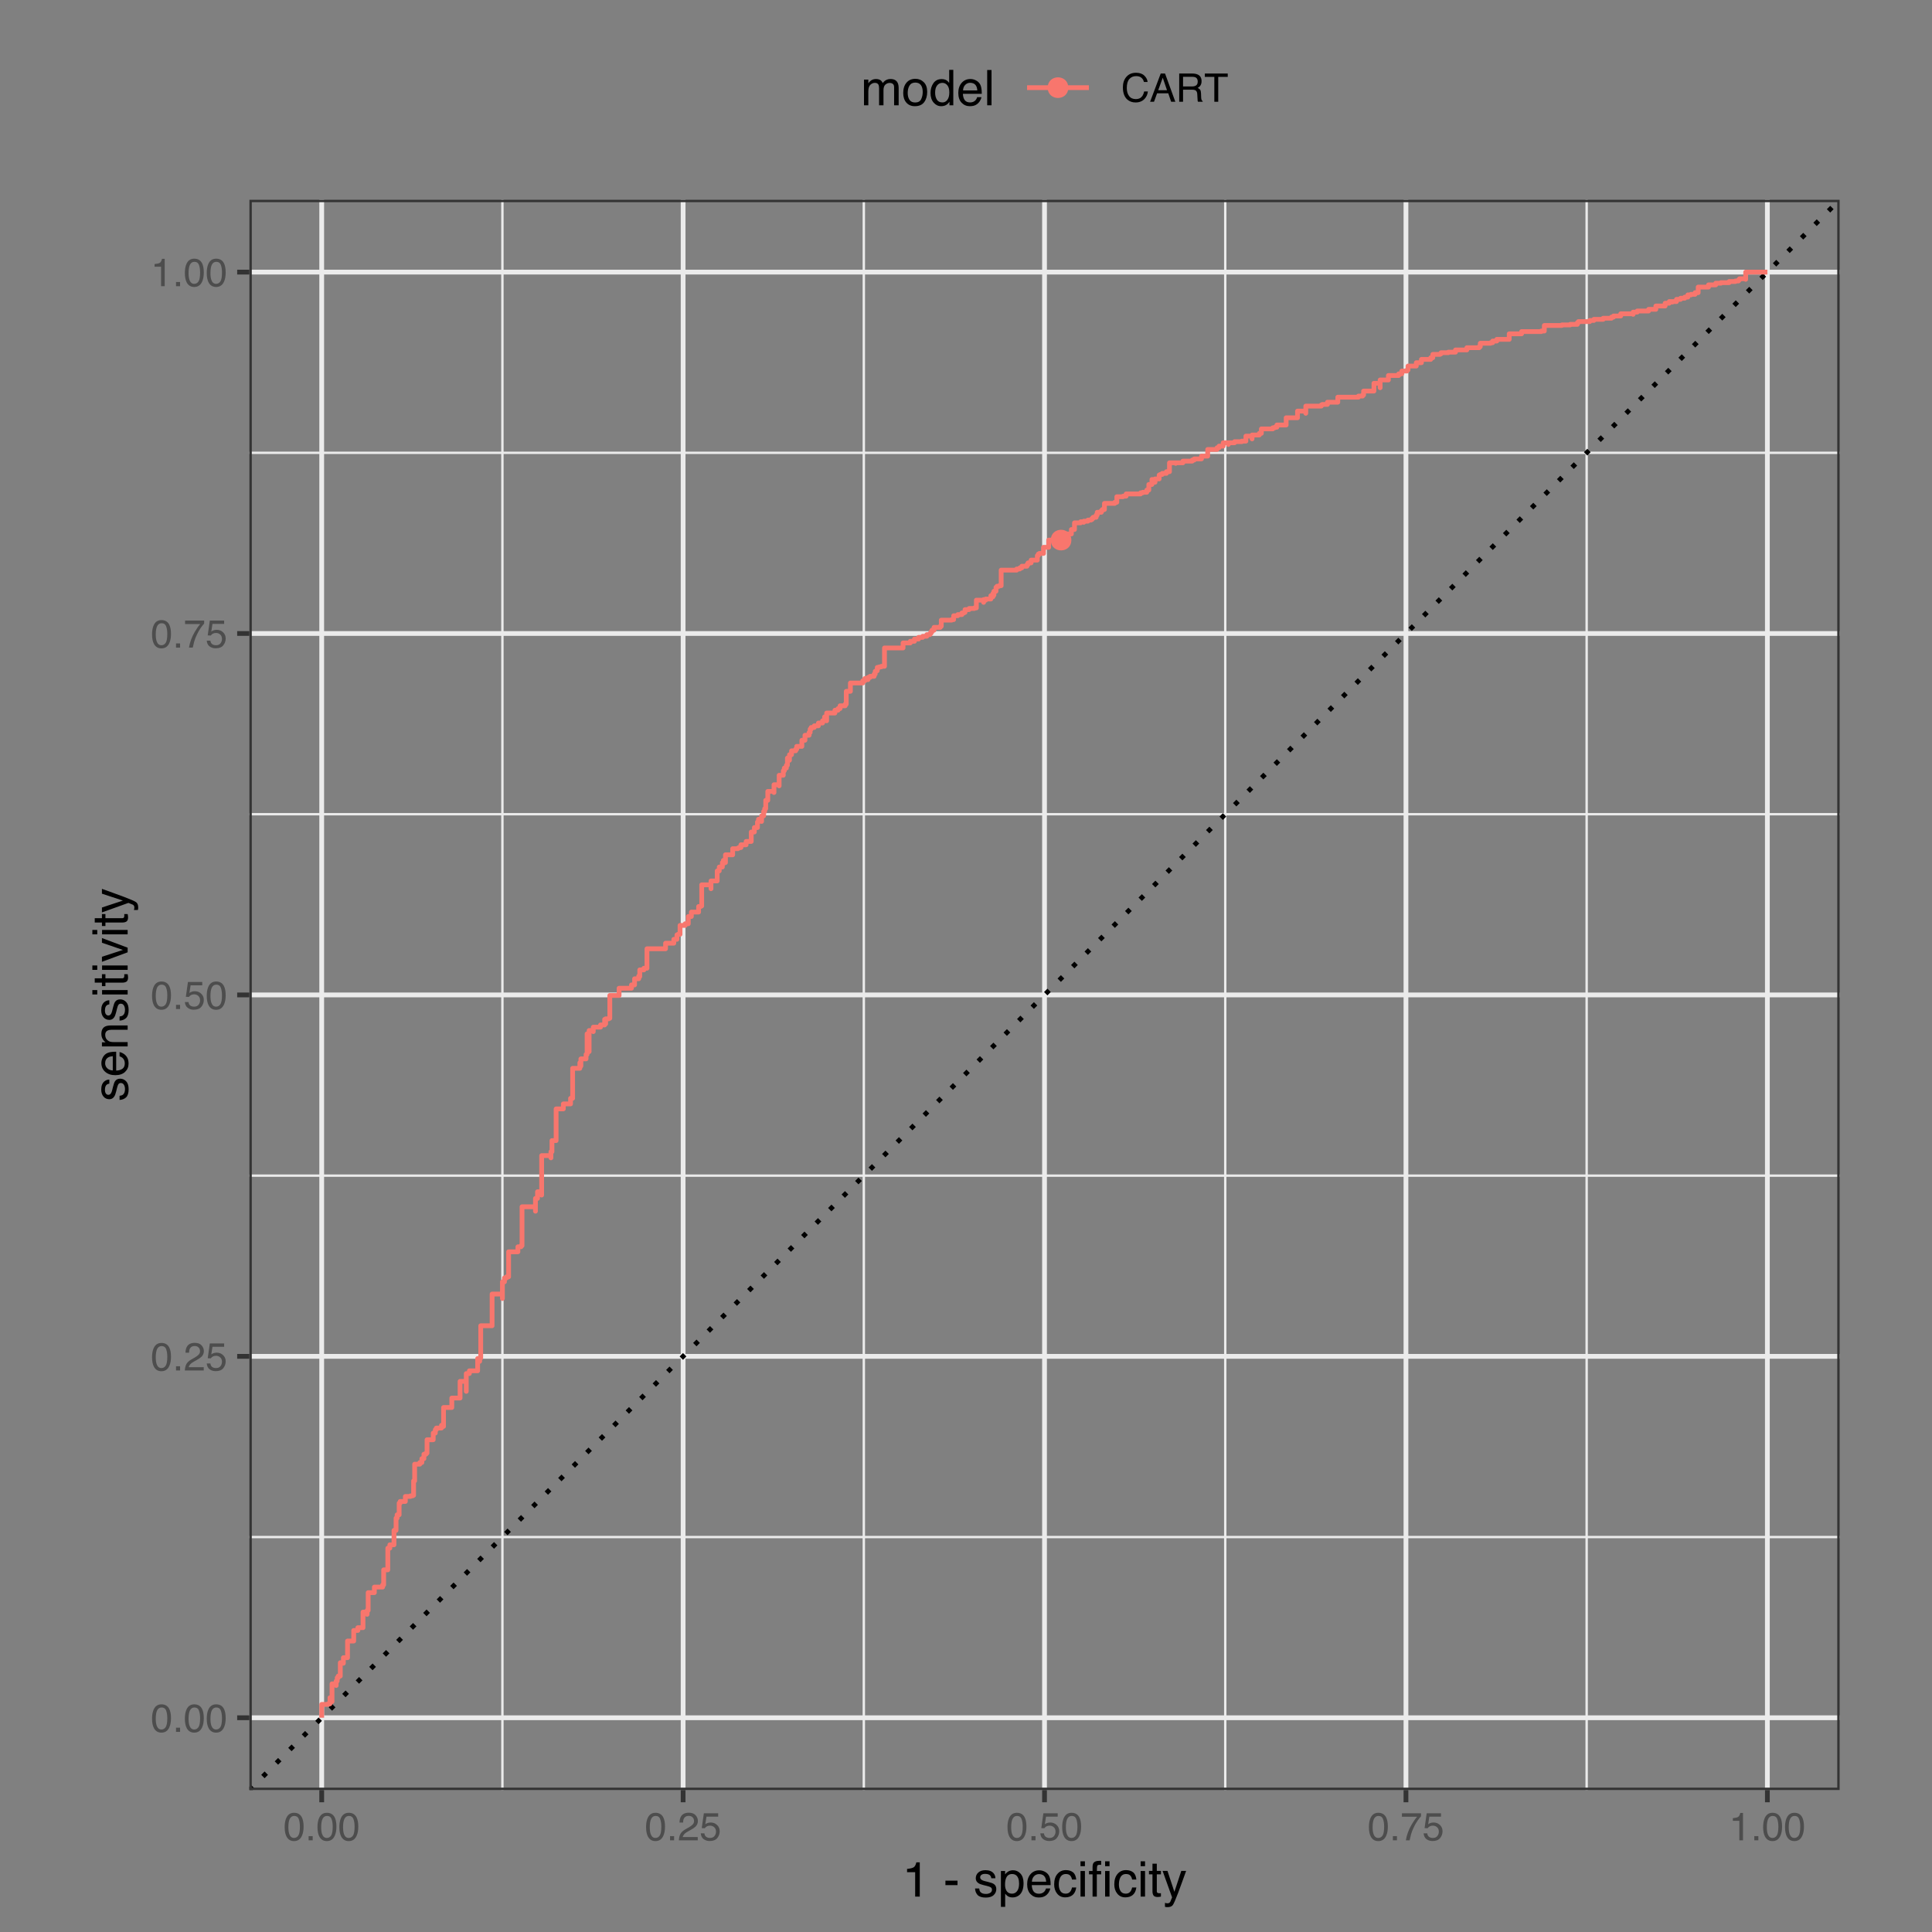 <?xml version="1.0" encoding="UTF-8"?>
<svg xmlns="http://www.w3.org/2000/svg" xmlns:xlink="http://www.w3.org/1999/xlink" width="432pt" height="432pt" viewBox="0 0 432 432" version="1.1">
<rect x="0" y="0" width="432" height="432" fill="#808080" stroke="none"/>
<defs>
<g>
<symbol overflow="visible" id="glyph0-0">
<path style="stroke:none;" d="M 0.281 0 L 0.281 -6.312 L 5.297 -6.312 L 5.297 0 Z M 4.5 -0.797 L 4.5 -5.516 L 1.078 -5.516 L 1.078 -0.797 Z M 4.5 -0.797 "/>
</symbol>
<symbol overflow="visible" id="glyph0-1">
<path style="stroke:none;" d="M 2.375 -6.156 C 3.176 -6.156 3.754 -5.828 4.109 -5.172 C 4.379 -4.66 4.516 -3.961 4.516 -3.078 C 4.516 -2.242 4.391 -1.555 4.141 -1.016 C 3.785 -0.223 3.195 0.172 2.375 0.172 C 1.633 0.172 1.082 -0.148 0.719 -0.797 C 0.426 -1.328 0.281 -2.047 0.281 -2.953 C 0.281 -3.648 0.367 -4.25 0.547 -4.75 C 0.879 -5.688 1.488 -6.156 2.375 -6.156 Z M 2.375 -0.531 C 2.77 -0.531 3.086 -0.707 3.328 -1.062 C 3.566 -1.426 3.688 -2.086 3.688 -3.047 C 3.688 -3.754 3.598 -4.332 3.422 -4.781 C 3.254 -5.227 2.922 -5.453 2.422 -5.453 C 1.973 -5.453 1.641 -5.238 1.422 -4.812 C 1.211 -4.383 1.109 -3.754 1.109 -2.922 C 1.109 -2.297 1.176 -1.789 1.312 -1.406 C 1.52 -0.82 1.875 -0.531 2.375 -0.531 Z M 2.375 -0.531 "/>
</symbol>
<symbol overflow="visible" id="glyph0-2">
<path style="stroke:none;" d="M 0.75 -0.938 L 1.656 -0.938 L 1.656 0 L 0.75 0 Z M 0.75 -0.938 "/>
</symbol>
<symbol overflow="visible" id="glyph0-3">
<path style="stroke:none;" d="M 0.281 0 C 0.301 -0.531 0.406 -0.988 0.594 -1.375 C 0.789 -1.77 1.164 -2.129 1.719 -2.453 L 2.547 -2.922 C 2.91 -3.141 3.164 -3.328 3.312 -3.484 C 3.551 -3.711 3.672 -3.984 3.672 -4.297 C 3.672 -4.648 3.562 -4.93 3.344 -5.141 C 3.133 -5.359 2.848 -5.469 2.484 -5.469 C 1.961 -5.469 1.598 -5.266 1.391 -4.859 C 1.285 -4.648 1.227 -4.352 1.219 -3.969 L 0.422 -3.969 C 0.43 -4.5 0.531 -4.938 0.719 -5.281 C 1.051 -5.875 1.645 -6.172 2.5 -6.172 C 3.195 -6.172 3.707 -5.977 4.031 -5.594 C 4.363 -5.219 4.531 -4.797 4.531 -4.328 C 4.531 -3.836 4.352 -3.414 4 -3.062 C 3.801 -2.863 3.441 -2.617 2.922 -2.328 L 2.344 -2 C 2.062 -1.844 1.836 -1.695 1.672 -1.562 C 1.391 -1.312 1.211 -1.035 1.141 -0.734 L 4.5 -0.734 L 4.5 0 Z M 0.281 0 "/>
</symbol>
<symbol overflow="visible" id="glyph0-4">
<path style="stroke:none;" d="M 1.094 -1.562 C 1.133 -1.125 1.336 -0.82 1.703 -0.656 C 1.879 -0.57 2.094 -0.531 2.344 -0.531 C 2.801 -0.531 3.141 -0.676 3.359 -0.969 C 3.578 -1.258 3.688 -1.582 3.688 -1.938 C 3.688 -2.363 3.555 -2.691 3.297 -2.922 C 3.035 -3.16 2.719 -3.281 2.344 -3.281 C 2.082 -3.281 1.852 -3.227 1.656 -3.125 C 1.469 -3.02 1.305 -2.879 1.172 -2.703 L 0.5 -2.734 L 0.969 -6.047 L 4.172 -6.047 L 4.172 -5.297 L 1.562 -5.297 L 1.297 -3.594 C 1.43 -3.695 1.566 -3.773 1.703 -3.828 C 1.93 -3.93 2.195 -3.984 2.5 -3.984 C 3.062 -3.984 3.535 -3.801 3.922 -3.438 C 4.316 -3.07 4.516 -2.609 4.516 -2.047 C 4.516 -1.461 4.332 -0.945 3.969 -0.5 C 3.613 -0.062 3.047 0.156 2.266 0.156 C 1.754 0.156 1.305 0.016 0.922 -0.266 C 0.547 -0.547 0.332 -0.977 0.281 -1.562 Z M 1.094 -1.562 "/>
</symbol>
<symbol overflow="visible" id="glyph0-5">
<path style="stroke:none;" d="M 4.594 -6.047 L 4.594 -5.375 C 4.395 -5.176 4.129 -4.836 3.797 -4.359 C 3.473 -3.891 3.188 -3.379 2.938 -2.828 C 2.688 -2.297 2.5 -1.812 2.375 -1.375 C 2.289 -1.082 2.18 -0.625 2.047 0 L 1.203 0 C 1.391 -1.176 1.816 -2.344 2.484 -3.5 C 2.879 -4.188 3.289 -4.773 3.719 -5.266 L 0.328 -5.266 L 0.328 -6.047 Z M 4.594 -6.047 "/>
</symbol>
<symbol overflow="visible" id="glyph0-6">
<path style="stroke:none;" d="M 0.844 -4.359 L 0.844 -4.953 C 1.395 -5.004 1.781 -5.094 2 -5.219 C 2.227 -5.344 2.395 -5.645 2.5 -6.125 L 3.109 -6.125 L 3.109 0 L 2.297 0 L 2.297 -4.359 Z M 0.844 -4.359 "/>
</symbol>
<symbol overflow="visible" id="glyph0-7">
<path style="stroke:none;" d="M 3.328 -6.484 C 4.129 -6.484 4.75 -6.27 5.188 -5.844 C 5.625 -5.426 5.867 -4.953 5.922 -4.422 L 5.094 -4.422 C 5 -4.828 4.812 -5.145 4.531 -5.375 C 4.25 -5.613 3.852 -5.734 3.344 -5.734 C 2.719 -5.734 2.211 -5.516 1.828 -5.078 C 1.453 -4.641 1.266 -3.973 1.266 -3.078 C 1.266 -2.336 1.438 -1.738 1.781 -1.281 C 2.125 -0.82 2.633 -0.594 3.312 -0.594 C 3.945 -0.594 4.43 -0.832 4.766 -1.312 C 4.93 -1.57 5.062 -1.906 5.156 -2.312 L 5.984 -2.312 C 5.91 -1.656 5.664 -1.102 5.25 -0.656 C 4.75 -0.113 4.07 0.156 3.219 0.156 C 2.488 0.156 1.875 -0.062 1.375 -0.5 C 0.719 -1.094 0.391 -2 0.391 -3.219 C 0.391 -4.156 0.633 -4.922 1.125 -5.516 C 1.656 -6.16 2.391 -6.484 3.328 -6.484 Z M 3.156 -6.484 Z M 3.156 -6.484 "/>
</symbol>
<symbol overflow="visible" id="glyph0-8">
<path style="stroke:none;" d="M 3.906 -2.578 L 2.953 -5.375 L 1.938 -2.578 Z M 2.5 -6.312 L 3.469 -6.312 L 5.766 0 L 4.828 0 L 4.188 -1.891 L 1.688 -1.891 L 1 0 L 0.125 0 Z M 2.953 -6.312 Z M 2.953 -6.312 "/>
</symbol>
<symbol overflow="visible" id="glyph0-9">
<path style="stroke:none;" d="M 3.609 -3.422 C 4.004 -3.422 4.316 -3.5 4.547 -3.656 C 4.785 -3.82 4.906 -4.113 4.906 -4.531 C 4.906 -4.977 4.742 -5.285 4.422 -5.453 C 4.242 -5.535 4.008 -5.578 3.719 -5.578 L 1.625 -5.578 L 1.625 -3.422 Z M 0.766 -6.312 L 3.688 -6.312 C 4.176 -6.312 4.578 -6.238 4.891 -6.094 C 5.473 -5.832 5.766 -5.336 5.766 -4.609 C 5.766 -4.234 5.688 -3.922 5.531 -3.672 C 5.383 -3.43 5.172 -3.238 4.891 -3.094 C 5.129 -3 5.312 -2.867 5.438 -2.703 C 5.562 -2.547 5.629 -2.281 5.641 -1.906 L 5.672 -1.062 C 5.68 -0.82 5.703 -0.645 5.734 -0.531 C 5.785 -0.332 5.879 -0.203 6.016 -0.141 L 6.016 0 L 4.969 0 C 4.938 -0.051 4.91 -0.117 4.891 -0.203 C 4.879 -0.297 4.867 -0.461 4.859 -0.703 L 4.797 -1.766 C 4.773 -2.172 4.625 -2.445 4.344 -2.594 C 4.176 -2.664 3.922 -2.703 3.578 -2.703 L 1.625 -2.703 L 1.625 0 L 0.766 0 Z M 0.766 -6.312 "/>
</symbol>
<symbol overflow="visible" id="glyph0-10">
<path style="stroke:none;" d="M 5.266 -6.312 L 5.266 -5.562 L 3.141 -5.562 L 3.141 0 L 2.266 0 L 2.266 -5.562 L 0.141 -5.562 L 0.141 -6.312 Z M 5.266 -6.312 "/>
</symbol>
<symbol overflow="visible" id="glyph1-0">
<path style="stroke:none;" d="M 0.359 0 L 0.359 -7.891 L 6.625 -7.891 L 6.625 0 Z M 5.625 -0.984 L 5.625 -6.906 L 1.344 -6.906 L 1.344 -0.984 Z M 5.625 -0.984 "/>
</symbol>
<symbol overflow="visible" id="glyph1-1">
<path style="stroke:none;" d="M 1.047 -5.453 L 1.047 -6.188 C 1.742 -6.258 2.227 -6.375 2.5 -6.531 C 2.781 -6.688 2.988 -7.062 3.125 -7.656 L 3.891 -7.656 L 3.891 0 L 2.859 0 L 2.859 -5.453 Z M 1.047 -5.453 "/>
</symbol>
<symbol overflow="visible" id="glyph1-2">
<path style="stroke:none;" d=""/>
</symbol>
<symbol overflow="visible" id="glyph1-3">
<path style="stroke:none;" d="M 0.453 -3.562 L 3.156 -3.562 L 3.156 -2.562 L 0.453 -2.562 Z M 0.453 -3.562 "/>
</symbol>
<symbol overflow="visible" id="glyph1-4">
<path style="stroke:none;" d="M 1.281 -1.812 C 1.312 -1.488 1.395 -1.238 1.531 -1.062 C 1.77 -0.75 2.191 -0.594 2.797 -0.594 C 3.148 -0.594 3.461 -0.672 3.734 -0.828 C 4.004 -0.984 4.141 -1.223 4.141 -1.547 C 4.141 -1.797 4.031 -1.984 3.812 -2.109 C 3.676 -2.191 3.398 -2.285 2.984 -2.391 L 2.219 -2.578 C 1.727 -2.703 1.367 -2.836 1.141 -2.984 C 0.723 -3.254 0.516 -3.617 0.516 -4.078 C 0.516 -4.617 0.707 -5.055 1.094 -5.391 C 1.488 -5.734 2.02 -5.906 2.688 -5.906 C 3.551 -5.906 4.176 -5.648 4.562 -5.141 C 4.801 -4.816 4.914 -4.469 4.906 -4.094 L 4 -4.094 C 3.977 -4.312 3.898 -4.508 3.766 -4.688 C 3.547 -4.945 3.16 -5.078 2.609 -5.078 C 2.242 -5.078 1.969 -5.004 1.781 -4.859 C 1.594 -4.723 1.5 -4.539 1.5 -4.312 C 1.5 -4.062 1.625 -3.863 1.875 -3.719 C 2.008 -3.625 2.219 -3.539 2.5 -3.469 L 3.141 -3.312 C 3.836 -3.145 4.301 -2.984 4.531 -2.828 C 4.914 -2.578 5.109 -2.191 5.109 -1.672 C 5.109 -1.148 4.91 -0.703 4.516 -0.328 C 4.129 0.035 3.539 0.219 2.75 0.219 C 1.895 0.219 1.285 0.023 0.922 -0.359 C 0.566 -0.754 0.379 -1.238 0.359 -1.812 Z M 2.719 -5.891 Z M 2.719 -5.891 "/>
</symbol>
<symbol overflow="visible" id="glyph1-5">
<path style="stroke:none;" d="M 3.141 -0.656 C 3.586 -0.656 3.957 -0.844 4.25 -1.219 C 4.551 -1.594 4.703 -2.156 4.703 -2.906 C 4.703 -3.363 4.641 -3.758 4.516 -4.094 C 4.266 -4.727 3.805 -5.047 3.141 -5.047 C 2.461 -5.047 2.004 -4.711 1.766 -4.047 C 1.629 -3.68 1.562 -3.223 1.562 -2.672 C 1.562 -2.234 1.629 -1.859 1.766 -1.547 C 2.016 -0.953 2.473 -0.656 3.141 -0.656 Z M 0.641 -5.719 L 1.578 -5.719 L 1.578 -4.969 C 1.766 -5.227 1.973 -5.426 2.203 -5.562 C 2.535 -5.781 2.922 -5.891 3.359 -5.891 C 4.004 -5.891 4.555 -5.641 5.016 -5.141 C 5.473 -4.641 5.703 -3.926 5.703 -3 C 5.703 -1.75 5.375 -0.852 4.719 -0.312 C 4.301 0.02 3.816 0.188 3.266 0.188 C 2.828 0.188 2.461 0.094 2.172 -0.094 C 2.004 -0.195 1.812 -0.379 1.594 -0.641 L 1.594 2.297 L 0.641 2.297 Z M 0.641 -5.719 "/>
</symbol>
<symbol overflow="visible" id="glyph1-6">
<path style="stroke:none;" d="M 3.109 -5.875 C 3.516 -5.875 3.906 -5.781 4.281 -5.594 C 4.664 -5.406 4.961 -5.156 5.172 -4.844 C 5.359 -4.562 5.484 -4.223 5.547 -3.828 C 5.609 -3.566 5.641 -3.145 5.641 -2.562 L 1.422 -2.562 C 1.441 -1.977 1.578 -1.508 1.828 -1.156 C 2.086 -0.812 2.488 -0.641 3.031 -0.641 C 3.539 -0.641 3.945 -0.805 4.25 -1.141 C 4.414 -1.328 4.535 -1.551 4.609 -1.812 L 5.562 -1.812 C 5.531 -1.594 5.441 -1.352 5.297 -1.094 C 5.16 -0.832 5.004 -0.625 4.828 -0.469 C 4.535 -0.176 4.176 0.02 3.75 0.125 C 3.508 0.176 3.242 0.203 2.953 0.203 C 2.234 0.203 1.625 -0.055 1.125 -0.578 C 0.633 -1.098 0.391 -1.828 0.391 -2.766 C 0.391 -3.691 0.641 -4.441 1.141 -5.016 C 1.641 -5.586 2.297 -5.875 3.109 -5.875 Z M 4.641 -3.328 C 4.609 -3.754 4.52 -4.094 4.375 -4.344 C 4.102 -4.801 3.66 -5.031 3.047 -5.031 C 2.598 -5.031 2.223 -4.867 1.922 -4.547 C 1.629 -4.234 1.473 -3.828 1.453 -3.328 Z M 3.016 -5.891 Z M 3.016 -5.891 "/>
</symbol>
<symbol overflow="visible" id="glyph1-7">
<path style="stroke:none;" d="M 2.922 -5.922 C 3.578 -5.922 4.109 -5.758 4.516 -5.438 C 4.922 -5.125 5.164 -4.582 5.25 -3.812 L 4.297 -3.812 C 4.242 -4.164 4.113 -4.457 3.906 -4.688 C 3.707 -4.926 3.379 -5.047 2.922 -5.047 C 2.305 -5.047 1.867 -4.75 1.609 -4.156 C 1.43 -3.758 1.344 -3.273 1.344 -2.703 C 1.344 -2.129 1.461 -1.645 1.703 -1.25 C 1.953 -0.852 2.336 -0.656 2.859 -0.656 C 3.266 -0.656 3.582 -0.773 3.812 -1.016 C 4.051 -1.266 4.211 -1.602 4.297 -2.031 L 5.25 -2.031 C 5.133 -1.27 4.863 -0.711 4.438 -0.359 C 4.008 -0.004 3.457 0.172 2.781 0.172 C 2.031 0.172 1.43 -0.102 0.984 -0.656 C 0.535 -1.207 0.312 -1.895 0.312 -2.719 C 0.312 -3.727 0.555 -4.516 1.047 -5.078 C 1.535 -5.641 2.16 -5.922 2.922 -5.922 Z M 2.781 -5.891 Z M 2.781 -5.891 "/>
</symbol>
<symbol overflow="visible" id="glyph1-8">
<path style="stroke:none;" d="M 0.703 -5.719 L 1.688 -5.719 L 1.688 0 L 0.703 0 Z M 0.703 -7.891 L 1.688 -7.891 L 1.688 -6.797 L 0.703 -6.797 Z M 0.703 -7.891 "/>
</symbol>
<symbol overflow="visible" id="glyph1-9">
<path style="stroke:none;" d="M 0.953 -6.625 C 0.961 -7.031 1.031 -7.328 1.156 -7.516 C 1.383 -7.836 1.82 -8 2.469 -8 C 2.531 -8 2.594 -8 2.656 -8 C 2.719 -8 2.789 -7.992 2.875 -7.984 L 2.875 -7.094 C 2.77 -7.102 2.695 -7.109 2.656 -7.109 C 2.613 -7.109 2.57 -7.109 2.531 -7.109 C 2.238 -7.109 2.062 -7.031 2 -6.875 C 1.945 -6.727 1.922 -6.344 1.922 -5.719 L 2.875 -5.719 L 2.875 -4.969 L 1.906 -4.969 L 1.906 0 L 0.953 0 L 0.953 -4.969 L 0.156 -4.969 L 0.156 -5.719 L 0.953 -5.719 Z M 0.953 -6.625 "/>
</symbol>
<symbol overflow="visible" id="glyph1-10">
<path style="stroke:none;" d="M 0.906 -7.359 L 1.875 -7.359 L 1.875 -5.75 L 2.797 -5.75 L 2.797 -4.969 L 1.875 -4.969 L 1.875 -1.203 C 1.875 -1.004 1.941 -0.875 2.078 -0.812 C 2.16 -0.77 2.285 -0.75 2.453 -0.75 C 2.504 -0.75 2.555 -0.75 2.609 -0.75 C 2.66 -0.75 2.723 -0.754 2.797 -0.766 L 2.797 0 C 2.68 0.031 2.562 0.051 2.438 0.062 C 2.32 0.082 2.195 0.094 2.062 0.094 C 1.613 0.094 1.305 -0.02 1.141 -0.25 C 0.984 -0.488 0.906 -0.789 0.906 -1.156 L 0.906 -4.969 L 0.125 -4.969 L 0.125 -5.75 L 0.906 -5.75 Z M 0.906 -7.359 "/>
</symbol>
<symbol overflow="visible" id="glyph1-11">
<path style="stroke:none;" d="M 4.297 -5.75 L 5.375 -5.75 C 5.238 -5.383 4.938 -4.547 4.469 -3.234 C 4.113 -2.242 3.816 -1.438 3.578 -0.812 C 3.023 0.656 2.633 1.551 2.406 1.875 C 2.176 2.195 1.781 2.359 1.219 2.359 C 1.082 2.359 0.977 2.352 0.906 2.344 C 0.832 2.332 0.742 2.312 0.641 2.281 L 0.641 1.406 C 0.805 1.445 0.926 1.473 1 1.484 C 1.07 1.492 1.141 1.5 1.203 1.5 C 1.379 1.5 1.508 1.469 1.594 1.406 C 1.676 1.352 1.75 1.285 1.812 1.203 C 1.82 1.172 1.883 1.02 2 0.75 C 2.113 0.488 2.191 0.297 2.234 0.172 L 0.109 -5.75 L 1.203 -5.75 L 2.75 -1.062 Z M 2.75 -5.891 Z M 2.75 -5.891 "/>
</symbol>
<symbol overflow="visible" id="glyph1-12">
<path style="stroke:none;" d="M 0.703 -5.75 L 1.672 -5.75 L 1.672 -4.938 C 1.898 -5.219 2.102 -5.422 2.281 -5.547 C 2.602 -5.766 2.969 -5.875 3.375 -5.875 C 3.832 -5.875 4.203 -5.766 4.484 -5.547 C 4.641 -5.41 4.781 -5.219 4.906 -4.969 C 5.125 -5.281 5.379 -5.508 5.672 -5.656 C 5.961 -5.801 6.285 -5.875 6.641 -5.875 C 7.41 -5.875 7.938 -5.598 8.219 -5.047 C 8.375 -4.742 8.453 -4.336 8.453 -3.828 L 8.453 0 L 7.438 0 L 7.438 -4 C 7.438 -4.383 7.344 -4.645 7.156 -4.781 C 6.969 -4.926 6.734 -5 6.453 -5 C 6.078 -5 5.75 -4.867 5.469 -4.609 C 5.195 -4.359 5.062 -3.938 5.062 -3.344 L 5.062 0 L 4.078 0 L 4.078 -3.75 C 4.078 -4.145 4.031 -4.43 3.938 -4.609 C 3.789 -4.879 3.52 -5.016 3.125 -5.016 C 2.758 -5.016 2.426 -4.867 2.125 -4.578 C 1.82 -4.297 1.672 -3.785 1.672 -3.047 L 1.672 0 L 0.703 0 Z M 0.703 -5.75 "/>
</symbol>
<symbol overflow="visible" id="glyph1-13">
<path style="stroke:none;" d="M 2.984 -0.625 C 3.629 -0.625 4.07 -0.863 4.312 -1.344 C 4.551 -1.832 4.672 -2.375 4.672 -2.969 C 4.672 -3.508 4.582 -3.945 4.406 -4.281 C 4.133 -4.812 3.664 -5.078 3 -5.078 C 2.406 -5.078 1.973 -4.848 1.703 -4.391 C 1.441 -3.941 1.312 -3.398 1.312 -2.766 C 1.312 -2.148 1.441 -1.641 1.703 -1.234 C 1.973 -0.828 2.398 -0.625 2.984 -0.625 Z M 3.031 -5.922 C 3.77 -5.922 4.395 -5.672 4.906 -5.172 C 5.414 -4.68 5.672 -3.957 5.672 -3 C 5.672 -2.07 5.445 -1.305 5 -0.703 C 4.551 -0.098 3.852 0.203 2.906 0.203 C 2.113 0.203 1.484 -0.062 1.016 -0.594 C 0.547 -1.125 0.312 -1.844 0.312 -2.75 C 0.312 -3.719 0.555 -4.488 1.047 -5.062 C 1.535 -5.633 2.195 -5.922 3.031 -5.922 Z M 3 -5.891 Z M 3 -5.891 "/>
</symbol>
<symbol overflow="visible" id="glyph1-14">
<path style="stroke:none;" d="M 1.328 -2.812 C 1.328 -2.195 1.457 -1.68 1.719 -1.266 C 1.977 -0.848 2.395 -0.641 2.969 -0.641 C 3.414 -0.641 3.781 -0.832 4.062 -1.219 C 4.352 -1.602 4.5 -2.156 4.5 -2.875 C 4.5 -3.602 4.348 -4.141 4.047 -4.484 C 3.754 -4.836 3.391 -5.016 2.953 -5.016 C 2.473 -5.016 2.082 -4.828 1.781 -4.453 C 1.477 -4.078 1.328 -3.531 1.328 -2.812 Z M 2.781 -5.859 C 3.219 -5.859 3.586 -5.766 3.891 -5.578 C 4.055 -5.473 4.25 -5.285 4.469 -5.016 L 4.469 -7.922 L 5.391 -7.922 L 5.391 0 L 4.531 0 L 4.531 -0.797 C 4.301 -0.441 4.031 -0.188 3.719 -0.031 C 3.414 0.125 3.066 0.203 2.672 0.203 C 2.023 0.203 1.469 -0.062 1 -0.594 C 0.531 -1.133 0.297 -1.852 0.297 -2.75 C 0.297 -3.594 0.508 -4.32 0.938 -4.938 C 1.363 -5.551 1.977 -5.859 2.781 -5.859 Z M 2.781 -5.859 "/>
</symbol>
<symbol overflow="visible" id="glyph1-15">
<path style="stroke:none;" d="M 0.734 -7.891 L 1.703 -7.891 L 1.703 0 L 0.734 0 Z M 0.734 -7.891 "/>
</symbol>
<symbol overflow="visible" id="glyph2-0">
<path style="stroke:none;" d="M 0 -0.359 L -7.891 -0.359 L -7.891 -6.625 L 0 -6.625 Z M -0.984 -5.625 L -6.906 -5.625 L -6.906 -1.344 L -0.984 -1.344 Z M -0.984 -5.625 "/>
</symbol>
<symbol overflow="visible" id="glyph2-1">
<path style="stroke:none;" d="M -1.812 -1.281 C -1.488 -1.312 -1.238 -1.395 -1.062 -1.531 C -0.75 -1.77 -0.594 -2.191 -0.594 -2.797 C -0.594 -3.148 -0.672 -3.461 -0.828 -3.734 C -0.984 -4.004 -1.223 -4.141 -1.547 -4.141 C -1.797 -4.141 -1.984 -4.031 -2.109 -3.812 C -2.191 -3.676 -2.285 -3.398 -2.391 -2.984 L -2.578 -2.219 C -2.703 -1.727 -2.836 -1.367 -2.984 -1.141 C -3.254 -0.723 -3.617 -0.516 -4.078 -0.516 C -4.617 -0.516 -5.055 -0.707 -5.391 -1.094 C -5.734 -1.488 -5.906 -2.02 -5.906 -2.688 C -5.906 -3.551 -5.648 -4.176 -5.141 -4.562 C -4.816 -4.801 -4.469 -4.914 -4.094 -4.906 L -4.094 -4 C -4.312 -3.977 -4.508 -3.898 -4.688 -3.766 C -4.945 -3.547 -5.078 -3.16 -5.078 -2.609 C -5.078 -2.242 -5.004 -1.969 -4.859 -1.781 C -4.723 -1.594 -4.539 -1.5 -4.312 -1.5 C -4.062 -1.5 -3.863 -1.625 -3.719 -1.875 C -3.625 -2.008 -3.539 -2.219 -3.469 -2.5 L -3.312 -3.141 C -3.145 -3.836 -2.984 -4.301 -2.828 -4.531 C -2.578 -4.914 -2.191 -5.109 -1.672 -5.109 C -1.148 -5.109 -0.703 -4.91 -0.328 -4.516 C 0.035 -4.129 0.219 -3.539 0.219 -2.75 C 0.219 -1.895 0.023 -1.285 -0.359 -0.922 C -0.754 -0.566 -1.238 -0.379 -1.812 -0.359 Z M -5.891 -2.719 Z M -5.891 -2.719 "/>
</symbol>
<symbol overflow="visible" id="glyph2-2">
<path style="stroke:none;" d="M -5.875 -3.109 C -5.875 -3.516 -5.781 -3.906 -5.594 -4.281 C -5.406 -4.664 -5.156 -4.961 -4.844 -5.172 C -4.562 -5.359 -4.223 -5.484 -3.828 -5.547 C -3.566 -5.609 -3.145 -5.641 -2.562 -5.641 L -2.562 -1.422 C -1.977 -1.441 -1.508 -1.578 -1.156 -1.828 C -0.812 -2.086 -0.641 -2.488 -0.641 -3.031 C -0.641 -3.539 -0.805 -3.945 -1.141 -4.25 C -1.328 -4.414 -1.551 -4.535 -1.812 -4.609 L -1.812 -5.562 C -1.594 -5.531 -1.352 -5.441 -1.094 -5.297 C -0.832 -5.16 -0.625 -5.004 -0.469 -4.828 C -0.176 -4.535 0.02 -4.176 0.125 -3.75 C 0.176 -3.508 0.203 -3.242 0.203 -2.953 C 0.203 -2.234 -0.055 -1.625 -0.578 -1.125 C -1.098 -0.633 -1.828 -0.391 -2.766 -0.391 C -3.691 -0.391 -4.441 -0.641 -5.016 -1.141 C -5.586 -1.641 -5.875 -2.297 -5.875 -3.109 Z M -3.328 -4.641 C -3.754 -4.609 -4.094 -4.52 -4.344 -4.375 C -4.801 -4.102 -5.031 -3.66 -5.031 -3.047 C -5.031 -2.598 -4.867 -2.223 -4.547 -1.922 C -4.234 -1.629 -3.828 -1.473 -3.328 -1.453 Z M -5.891 -3.016 Z M -5.891 -3.016 "/>
</symbol>
<symbol overflow="visible" id="glyph2-3">
<path style="stroke:none;" d="M -5.75 -0.703 L -5.75 -1.625 L -4.938 -1.625 C -5.27 -1.895 -5.508 -2.18 -5.656 -2.484 C -5.801 -2.797 -5.875 -3.133 -5.875 -3.5 C -5.875 -4.32 -5.594 -4.875 -5.031 -5.156 C -4.719 -5.312 -4.27 -5.391 -3.688 -5.391 L 0 -5.391 L 0 -4.422 L -3.625 -4.422 C -3.977 -4.422 -4.258 -4.367 -4.469 -4.266 C -4.832 -4.086 -5.016 -3.773 -5.016 -3.328 C -5.016 -3.098 -4.988 -2.91 -4.938 -2.766 C -4.863 -2.492 -4.707 -2.258 -4.469 -2.062 C -4.281 -1.906 -4.082 -1.801 -3.875 -1.75 C -3.676 -1.695 -3.391 -1.672 -3.016 -1.672 L 0 -1.672 L 0 -0.703 Z M -5.891 -2.984 Z M -5.891 -2.984 "/>
</symbol>
<symbol overflow="visible" id="glyph2-4">
<path style="stroke:none;" d="M -5.719 -0.703 L -5.719 -1.688 L 0 -1.688 L 0 -0.703 Z M -7.891 -0.703 L -7.891 -1.688 L -6.797 -1.688 L -6.797 -0.703 Z M -7.891 -0.703 "/>
</symbol>
<symbol overflow="visible" id="glyph2-5">
<path style="stroke:none;" d="M -7.359 -0.906 L -7.359 -1.875 L -5.75 -1.875 L -5.75 -2.797 L -4.969 -2.797 L -4.969 -1.875 L -1.203 -1.875 C -1.004 -1.875 -0.875 -1.941 -0.812 -2.078 C -0.77 -2.16 -0.75 -2.285 -0.75 -2.453 C -0.75 -2.504 -0.75 -2.555 -0.75 -2.609 C -0.75 -2.66 -0.754 -2.723 -0.766 -2.797 L 0 -2.797 C 0.031 -2.68 0.051 -2.562 0.062 -2.438 C 0.082 -2.32 0.094 -2.195 0.094 -2.062 C 0.094 -1.613 -0.02 -1.305 -0.25 -1.141 C -0.488 -0.984 -0.789 -0.906 -1.156 -0.906 L -4.969 -0.906 L -4.969 -0.125 L -5.75 -0.125 L -5.75 -0.906 Z M -7.359 -0.906 "/>
</symbol>
<symbol overflow="visible" id="glyph2-6">
<path style="stroke:none;" d="M -5.75 -1.188 L -1.062 -2.719 L -5.75 -4.328 L -5.75 -5.375 L 0 -3.219 L 0 -2.188 L -5.75 -0.062 Z M -5.75 -1.188 "/>
</symbol>
<symbol overflow="visible" id="glyph2-7">
<path style="stroke:none;" d="M -5.75 -4.297 L -5.75 -5.375 C -5.383 -5.238 -4.547 -4.938 -3.234 -4.469 C -2.242 -4.113 -1.438 -3.816 -0.812 -3.578 C 0.656 -3.023 1.551 -2.633 1.875 -2.406 C 2.195 -2.176 2.359 -1.781 2.359 -1.219 C 2.359 -1.082 2.352 -0.977 2.344 -0.906 C 2.332 -0.832 2.312 -0.742 2.281 -0.641 L 1.406 -0.641 C 1.445 -0.805 1.473 -0.926 1.484 -1 C 1.492 -1.07 1.5 -1.141 1.5 -1.203 C 1.5 -1.379 1.469 -1.508 1.406 -1.594 C 1.352 -1.676 1.285 -1.75 1.203 -1.812 C 1.172 -1.82 1.02 -1.883 0.75 -2 C 0.488 -2.113 0.297 -2.191 0.172 -2.234 L -5.75 -0.109 L -5.75 -1.203 L -1.062 -2.75 Z M -5.891 -2.75 Z M -5.891 -2.75 "/>
</symbol>
</g>
<clipPath id="clip1">
  <path d="M 55.77 343 L 411.348 343 L 411.348 344 L 55.77 344 Z M 55.77 343 "/>
</clipPath>
<clipPath id="clip2">
  <path d="M 55.77 262 L 411.348 262 L 411.348 264 L 55.77 264 Z M 55.77 262 "/>
</clipPath>
<clipPath id="clip3">
  <path d="M 55.77 181 L 411.348 181 L 411.348 183 L 55.77 183 Z M 55.77 181 "/>
</clipPath>
<clipPath id="clip4">
  <path d="M 55.77 100 L 411.348 100 L 411.348 102 L 55.77 102 Z M 55.77 100 "/>
</clipPath>
<clipPath id="clip5">
  <path d="M 112 44.676 L 113 44.676 L 113 400.254 L 112 400.254 Z M 112 44.676 "/>
</clipPath>
<clipPath id="clip6">
  <path d="M 192 44.676 L 194 44.676 L 194 400.254 L 192 400.254 Z M 192 44.676 "/>
</clipPath>
<clipPath id="clip7">
  <path d="M 273 44.676 L 275 44.676 L 275 400.254 L 273 400.254 Z M 273 44.676 "/>
</clipPath>
<clipPath id="clip8">
  <path d="M 354 44.676 L 356 44.676 L 356 400.254 L 354 400.254 Z M 354 44.676 "/>
</clipPath>
<clipPath id="clip9">
  <path d="M 55.77 383 L 411.348 383 L 411.348 385 L 55.77 385 Z M 55.77 383 "/>
</clipPath>
<clipPath id="clip10">
  <path d="M 55.77 302 L 411.348 302 L 411.348 304 L 55.77 304 Z M 55.77 302 "/>
</clipPath>
<clipPath id="clip11">
  <path d="M 55.77 221 L 411.348 221 L 411.348 223 L 55.77 223 Z M 55.77 221 "/>
</clipPath>
<clipPath id="clip12">
  <path d="M 55.77 141 L 411.348 141 L 411.348 143 L 55.77 143 Z M 55.77 141 "/>
</clipPath>
<clipPath id="clip13">
  <path d="M 55.77 60 L 411.348 60 L 411.348 62 L 55.77 62 Z M 55.77 60 "/>
</clipPath>
<clipPath id="clip14">
  <path d="M 71 44.676 L 73 44.676 L 73 400.254 L 71 400.254 Z M 71 44.676 "/>
</clipPath>
<clipPath id="clip15">
  <path d="M 152 44.676 L 154 44.676 L 154 400.254 L 152 400.254 Z M 152 44.676 "/>
</clipPath>
<clipPath id="clip16">
  <path d="M 233 44.676 L 235 44.676 L 235 400.254 L 233 400.254 Z M 233 44.676 "/>
</clipPath>
<clipPath id="clip17">
  <path d="M 313 44.676 L 315 44.676 L 315 400.254 L 313 400.254 Z M 313 44.676 "/>
</clipPath>
<clipPath id="clip18">
  <path d="M 394 44.676 L 396 44.676 L 396 400.254 L 394 400.254 Z M 394 44.676 "/>
</clipPath>
<clipPath id="clip19">
  <path d="M 55.77 44.676 L 411.348 44.676 L 411.348 400.254 L 55.77 400.254 Z M 55.77 44.676 "/>
</clipPath>
<clipPath id="clip20">
  <path d="M 55.77 44.676 L 411.348 44.676 L 411.348 400.254 L 55.77 400.254 Z M 55.77 44.676 "/>
</clipPath>
</defs>
<g id="surface54">
<g clip-path="url(#clip1)" clip-rule="nonzero">
<path style="fill:none;stroke-width:0.533;stroke-linecap:butt;stroke-linejoin:round;stroke:rgb(92.157%,92.157%,92.157%);stroke-opacity:1;stroke-miterlimit:10;" d="M 55.77 343.688 L 411.348 343.688 "/>
</g>
<g clip-path="url(#clip2)" clip-rule="nonzero">
<path style="fill:none;stroke-width:0.533;stroke-linecap:butt;stroke-linejoin:round;stroke:rgb(92.157%,92.157%,92.157%);stroke-opacity:1;stroke-miterlimit:10;" d="M 55.77 262.871 L 411.348 262.871 "/>
</g>
<g clip-path="url(#clip3)" clip-rule="nonzero">
<path style="fill:none;stroke-width:0.533;stroke-linecap:butt;stroke-linejoin:round;stroke:rgb(92.157%,92.157%,92.157%);stroke-opacity:1;stroke-miterlimit:10;" d="M 55.77 182.059 L 411.348 182.059 "/>
</g>
<g clip-path="url(#clip4)" clip-rule="nonzero">
<path style="fill:none;stroke-width:0.533;stroke-linecap:butt;stroke-linejoin:round;stroke:rgb(92.157%,92.157%,92.157%);stroke-opacity:1;stroke-miterlimit:10;" d="M 55.77 101.246 L 411.348 101.246 "/>
</g>
<g clip-path="url(#clip5)" clip-rule="nonzero">
<path style="fill:none;stroke-width:0.533;stroke-linecap:butt;stroke-linejoin:round;stroke:rgb(92.157%,92.157%,92.157%);stroke-opacity:1;stroke-miterlimit:10;" d="M 112.34 400.254 L 112.34 44.676 "/>
</g>
<g clip-path="url(#clip6)" clip-rule="nonzero">
<path style="fill:none;stroke-width:0.533;stroke-linecap:butt;stroke-linejoin:round;stroke:rgb(92.157%,92.157%,92.157%);stroke-opacity:1;stroke-miterlimit:10;" d="M 193.152 400.254 L 193.152 44.676 "/>
</g>
<g clip-path="url(#clip7)" clip-rule="nonzero">
<path style="fill:none;stroke-width:0.533;stroke-linecap:butt;stroke-linejoin:round;stroke:rgb(92.157%,92.157%,92.157%);stroke-opacity:1;stroke-miterlimit:10;" d="M 273.969 400.254 L 273.969 44.676 "/>
</g>
<g clip-path="url(#clip8)" clip-rule="nonzero">
<path style="fill:none;stroke-width:0.533;stroke-linecap:butt;stroke-linejoin:round;stroke:rgb(92.157%,92.157%,92.157%);stroke-opacity:1;stroke-miterlimit:10;" d="M 354.781 400.254 L 354.781 44.676 "/>
</g>
<g clip-path="url(#clip9)" clip-rule="nonzero">
<path style="fill:none;stroke-width:1.067;stroke-linecap:butt;stroke-linejoin:round;stroke:rgb(92.157%,92.157%,92.157%);stroke-opacity:1;stroke-miterlimit:10;" d="M 55.77 384.094 L 411.348 384.094 "/>
</g>
<g clip-path="url(#clip10)" clip-rule="nonzero">
<path style="fill:none;stroke-width:1.067;stroke-linecap:butt;stroke-linejoin:round;stroke:rgb(92.157%,92.157%,92.157%);stroke-opacity:1;stroke-miterlimit:10;" d="M 55.77 303.281 L 411.348 303.281 "/>
</g>
<g clip-path="url(#clip11)" clip-rule="nonzero">
<path style="fill:none;stroke-width:1.067;stroke-linecap:butt;stroke-linejoin:round;stroke:rgb(92.157%,92.157%,92.157%);stroke-opacity:1;stroke-miterlimit:10;" d="M 55.77 222.465 L 411.348 222.465 "/>
</g>
<g clip-path="url(#clip12)" clip-rule="nonzero">
<path style="fill:none;stroke-width:1.067;stroke-linecap:butt;stroke-linejoin:round;stroke:rgb(92.157%,92.157%,92.157%);stroke-opacity:1;stroke-miterlimit:10;" d="M 55.77 141.652 L 411.348 141.652 "/>
</g>
<g clip-path="url(#clip13)" clip-rule="nonzero">
<path style="fill:none;stroke-width:1.067;stroke-linecap:butt;stroke-linejoin:round;stroke:rgb(92.157%,92.157%,92.157%);stroke-opacity:1;stroke-miterlimit:10;" d="M 55.77 60.84 L 411.348 60.84 "/>
</g>
<g clip-path="url(#clip14)" clip-rule="nonzero">
<path style="fill:none;stroke-width:1.067;stroke-linecap:butt;stroke-linejoin:round;stroke:rgb(92.157%,92.157%,92.157%);stroke-opacity:1;stroke-miterlimit:10;" d="M 71.934 400.254 L 71.934 44.676 "/>
</g>
<g clip-path="url(#clip15)" clip-rule="nonzero">
<path style="fill:none;stroke-width:1.067;stroke-linecap:butt;stroke-linejoin:round;stroke:rgb(92.157%,92.157%,92.157%);stroke-opacity:1;stroke-miterlimit:10;" d="M 152.746 400.254 L 152.746 44.676 "/>
</g>
<g clip-path="url(#clip16)" clip-rule="nonzero">
<path style="fill:none;stroke-width:1.067;stroke-linecap:butt;stroke-linejoin:round;stroke:rgb(92.157%,92.157%,92.157%);stroke-opacity:1;stroke-miterlimit:10;" d="M 233.559 400.254 L 233.559 44.676 "/>
</g>
<g clip-path="url(#clip17)" clip-rule="nonzero">
<path style="fill:none;stroke-width:1.067;stroke-linecap:butt;stroke-linejoin:round;stroke:rgb(92.157%,92.157%,92.157%);stroke-opacity:1;stroke-miterlimit:10;" d="M 314.375 400.254 L 314.375 44.676 "/>
</g>
<g clip-path="url(#clip18)" clip-rule="nonzero">
<path style="fill:none;stroke-width:1.067;stroke-linecap:butt;stroke-linejoin:round;stroke:rgb(92.157%,92.157%,92.157%);stroke-opacity:1;stroke-miterlimit:10;" d="M 395.188 400.254 L 395.188 44.676 "/>
</g>
<g clip-path="url(#clip19)" clip-rule="nonzero">
<path style="fill:none;stroke-width:1.067;stroke-linecap:butt;stroke-linejoin:round;stroke:rgb(0%,0%,0%);stroke-opacity:1;stroke-dasharray:1.067,3.201;stroke-miterlimit:10;" d="M 55.77 400.254 L 411.348 44.676 "/>
</g>
<path style="fill:none;stroke-width:1.067;stroke-linecap:butt;stroke-linejoin:round;stroke:rgb(97.255%,46.275%,42.745%);stroke-opacity:1;stroke-miterlimit:10;" d="M 71.934 384.094 L 71.934 381.109 L 73.32 381.109 L 73.32 380.984 L 73.781 380.984 L 73.781 379.617 L 74.242 379.617 L 74.242 380.488 L 74.242 376.508 L 75.168 376.508 L 75.168 376.883 L 75.168 375.887 L 75.398 375.887 L 75.398 375.141 L 75.629 375.141 L 75.629 374.77 L 76.09 374.77 L 76.09 371.785 L 76.781 371.785 L 76.781 371.91 L 76.781 370.664 L 77.707 370.664 L 77.707 366.938 L 79.09 366.938 L 79.09 364.574 L 80.016 364.574 L 80.016 363.953 L 81.168 363.953 L 81.168 360.469 L 82.094 360.469 L 82.094 360.969 L 82.094 360.098 L 82.324 360.098 L 82.324 356.117 L 83.711 356.117 L 83.711 354.875 L 85.555 354.875 L 85.555 354.379 L 85.789 354.379 L 85.789 351.023 L 86.711 351.023 L 86.711 346.172 L 87.172 346.172 L 87.172 345.426 L 88.098 345.426 L 88.098 342.195 L 88.559 342.195 L 88.559 339.461 L 88.789 339.461 L 88.789 338.715 L 89.25 338.715 L 89.25 336.102 L 89.48 336.102 L 89.48 335.73 L 90.637 335.73 L 90.637 334.609 L 91.789 334.609 L 91.789 334.484 L 92.254 334.484 L 92.254 334.363 L 92.484 334.363 L 92.484 331.129 L 92.715 331.129 L 92.715 327.398 L 93.867 327.398 L 93.867 327.027 L 94.332 327.027 L 94.332 326.156 L 94.793 326.156 L 94.793 325.16 L 95.254 325.16 L 95.254 324.914 L 95.484 324.914 L 95.484 321.93 L 96.871 321.93 L 96.871 320.438 L 97.332 320.438 L 97.332 319.691 L 97.562 319.691 L 97.562 319.316 L 98.719 319.316 L 98.719 318.695 L 99.18 318.695 L 99.18 318.945 L 99.18 314.719 L 101.027 314.719 L 101.027 312.605 L 102.875 312.605 L 102.875 308.875 L 104.258 308.875 L 104.258 311.113 L 104.258 307.133 L 104.953 307.133 L 104.953 306.512 L 106.801 306.512 L 106.801 303.777 L 107.262 303.777 L 107.262 304.398 L 107.262 303.652 L 107.492 303.652 L 107.492 296.441 L 110.031 296.441 L 110.031 289.355 L 112.34 289.355 L 112.34 290.348 L 112.34 286.621 L 112.801 286.621 L 112.801 285.75 L 113.266 285.75 L 113.266 285.5 L 113.727 285.5 L 113.727 279.906 L 115.805 279.906 L 115.805 278.785 L 116.496 278.785 L 116.496 278.539 L 116.727 278.539 L 116.727 269.836 L 119.73 269.836 L 119.73 270.828 L 119.73 267.969 L 120.191 267.969 L 120.191 266.48 L 121.113 266.48 L 121.113 267.223 L 121.113 258.398 L 123.191 258.398 L 123.191 258.895 L 123.191 257.527 L 123.422 257.527 L 123.422 255.039 L 124.348 255.039 L 124.348 247.953 L 125.965 247.953 L 125.965 246.836 L 127.578 246.836 L 127.578 245.59 L 128.043 245.59 L 128.043 238.879 L 129.656 238.879 L 129.656 237.633 L 129.887 237.633 L 129.887 238.379 L 129.887 236.766 L 131.043 236.766 L 131.043 235.77 L 131.273 235.77 L 131.273 231.168 L 131.734 231.168 L 131.734 235.148 L 131.734 230.422 L 132.66 230.422 L 132.66 230.672 L 132.66 229.676 L 134.277 229.676 L 134.277 229.18 L 135.199 229.18 L 135.199 227.938 L 135.43 227.938 L 135.43 228.93 L 135.43 227.812 L 136.121 227.812 L 136.121 227.688 L 136.355 227.688 L 136.355 222.59 L 138.43 222.59 L 138.43 220.973 L 141.203 220.973 L 141.203 220.227 L 141.895 220.227 L 141.895 218.859 L 142.82 218.859 L 142.82 218.238 L 143.051 218.238 L 143.051 218.363 L 143.051 216.871 L 143.973 216.871 L 143.973 216.5 L 144.664 216.5 L 144.664 212.148 L 148.82 212.148 L 148.82 210.902 L 150.668 210.902 L 150.668 210.035 L 151.363 210.035 L 151.363 209.039 L 151.594 209.039 L 151.594 208.914 L 152.055 208.914 L 152.055 206.926 L 153.207 206.926 L 153.207 206.551 L 153.902 206.551 L 153.902 204.938 L 154.594 204.938 L 154.594 203.941 L 156.211 203.941 L 156.211 202.699 L 156.672 202.699 L 156.672 202.574 L 156.902 202.574 L 156.902 197.848 L 158.98 197.848 L 158.98 198.719 L 158.98 196.98 L 160.367 196.98 L 160.367 194.742 L 160.828 194.742 L 160.828 193.871 L 161.52 193.871 L 161.52 192.875 L 161.754 192.875 L 161.754 193.125 L 161.754 192.379 L 162.215 192.379 L 162.215 192.875 L 162.215 191.137 L 163.828 191.137 L 163.828 189.77 L 164.984 189.77 L 164.984 189.645 L 165.215 189.645 L 165.215 189.52 L 165.676 189.52 L 165.676 188.898 L 166.832 188.898 L 166.832 188.152 L 167.984 188.152 L 167.984 186.039 L 168.68 186.039 L 168.68 185.043 L 169.371 185.043 L 169.371 183.801 L 169.602 183.801 L 169.602 183.18 L 170.297 183.18 L 170.297 183.676 L 170.297 182.434 L 170.758 182.434 L 170.758 181.438 L 170.988 181.438 L 170.988 180.816 L 171.219 180.816 L 171.219 178.953 L 171.68 178.953 L 171.68 176.961 L 173.066 176.961 L 173.066 177.211 L 173.066 175.469 L 174.219 175.469 L 174.219 175.719 L 174.219 173.355 L 175.145 173.355 L 175.145 172.363 L 175.375 172.363 L 175.375 171.742 L 175.836 171.742 L 175.836 171.117 L 176.066 171.117 L 176.066 169.504 L 176.527 169.504 L 176.527 170 L 176.527 168.758 L 176.992 168.758 L 176.992 167.887 L 177.914 167.887 L 177.914 167.512 L 178.145 167.512 L 178.145 166.891 L 179.301 166.891 L 179.301 165.523 L 179.992 165.523 L 179.992 164.406 L 180.918 164.406 L 180.918 163.785 L 181.148 163.785 L 181.148 163.039 L 181.379 163.039 L 181.379 162.664 L 182.07 162.664 L 182.07 162.293 L 182.996 162.293 L 182.996 161.672 L 183.918 161.672 L 183.918 161.172 L 184.379 161.172 L 184.379 160.301 L 184.84 160.301 L 184.84 161.172 L 184.84 159.434 L 186.688 159.434 L 186.688 158.809 L 187.383 158.809 L 187.383 158.438 L 187.844 158.438 L 187.844 157.816 L 188.996 157.816 L 188.996 157.441 L 189.227 157.441 L 189.227 154.582 L 190.152 154.582 L 190.152 152.719 L 192.922 152.719 L 192.922 152.223 L 193.383 152.223 L 193.383 151.723 L 194.078 151.723 L 194.078 151.973 L 194.078 151.477 L 194.539 151.477 L 194.539 151.227 L 195.461 151.227 L 195.461 150.73 L 195.695 150.73 L 195.695 150.109 L 195.926 150.109 L 195.926 149.984 L 196.156 149.984 L 196.156 149.238 L 196.617 149.238 L 196.617 149.113 L 197.078 149.113 L 197.078 148.988 L 197.773 148.988 L 197.773 144.887 L 201.926 144.887 L 201.926 143.766 L 203.543 143.766 L 203.543 143.395 L 204.469 143.395 L 204.469 142.895 L 205.391 142.895 L 205.391 142.523 L 206.316 142.523 L 206.316 142.273 L 207.238 142.273 L 207.238 141.902 L 207.93 141.902 L 207.93 141.652 L 208.16 141.652 L 208.16 141.281 L 208.395 141.281 L 208.395 140.906 L 208.855 140.906 L 208.855 140.285 L 210.238 140.285 L 210.238 140.035 L 210.473 140.035 L 210.473 138.668 L 212.781 138.668 L 212.781 138.547 L 213.242 138.547 L 213.242 137.676 L 214.164 137.676 L 214.164 137.426 L 215.09 137.426 L 215.09 137.055 L 215.551 137.055 L 215.551 136.93 L 215.781 136.93 L 215.781 136.309 L 216.703 136.309 L 216.703 136.059 L 217.859 136.059 L 217.859 135.934 L 218.32 135.934 L 218.32 134.195 L 219.938 134.195 L 219.938 134.691 L 219.938 134.07 L 220.398 134.07 L 220.398 134.195 L 220.398 133.945 L 221.555 133.945 L 221.555 133.199 L 222.016 133.199 L 222.016 133.449 L 222.016 132.703 L 222.246 132.703 L 222.246 133.074 L 222.246 132.203 L 222.707 132.203 L 222.707 131.332 L 222.938 131.332 L 222.938 131.086 L 223.402 131.086 L 223.402 130.961 L 223.863 130.961 L 223.863 127.48 L 227.324 127.48 L 227.324 127.23 L 228.02 127.23 L 228.02 126.984 L 228.48 126.984 L 228.48 126.609 L 229.637 126.609 L 229.637 126.238 L 229.867 126.238 L 229.867 125.863 L 230.559 125.863 L 230.559 125.242 L 231.945 125.242 L 231.945 124.246 L 232.176 124.246 L 232.176 123.875 L 232.406 123.875 L 232.406 123.75 L 233.328 123.75 L 233.328 122.383 L 234.484 122.383 L 234.484 120.766 L 237.254 120.766 L 237.254 120.641 L 237.715 120.641 L 237.715 119.895 L 237.949 119.895 L 237.949 120.145 L 237.949 119.398 L 239.562 119.398 L 239.562 118.402 L 240.258 118.402 L 240.258 116.91 L 241.641 116.91 L 241.641 116.664 L 242.336 116.664 L 242.336 116.789 L 242.336 116.539 L 243.258 116.539 L 243.258 116.289 L 243.949 116.289 L 243.949 116.164 L 244.18 116.164 L 244.18 115.918 L 244.414 115.918 L 244.414 115.668 L 245.105 115.668 L 245.105 115.172 L 245.336 115.172 L 245.336 114.551 L 246.258 114.551 L 246.258 114.176 L 246.492 114.176 L 246.492 113.93 L 246.953 113.93 L 246.953 112.559 L 249.262 112.559 L 249.262 112.312 L 249.723 112.312 L 249.723 111.07 L 251.109 111.07 L 251.109 110.945 L 251.801 110.945 L 251.801 110.445 L 255.035 110.445 L 255.035 110.199 L 255.496 110.199 L 255.496 110.074 L 256.418 110.074 L 256.418 109.578 L 256.879 109.578 L 256.879 108.332 L 257.574 108.332 L 257.574 107.215 L 258.266 107.215 L 258.266 107.836 L 258.266 107.09 L 259.191 107.09 L 259.191 106.219 L 259.422 106.219 L 259.422 106.094 L 259.883 106.094 L 259.883 105.848 L 260.805 105.848 L 260.805 105.473 L 261.5 105.473 L 261.5 103.484 L 262.883 103.484 L 262.883 103.609 L 262.883 103.484 L 264.5 103.484 L 264.5 103.113 L 266.578 103.113 L 266.578 102.863 L 267.039 102.863 L 267.039 102.613 L 268.656 102.613 L 268.656 101.992 L 270.043 101.992 L 270.043 100.5 L 272.121 100.5 L 272.121 100.129 L 272.582 100.129 L 272.582 99.754 L 273.504 99.754 L 273.504 99.008 L 274.66 99.008 L 274.66 99.383 L 274.66 99.008 L 276.047 99.008 L 276.047 98.762 L 277.66 98.762 L 277.66 98.637 L 278.586 98.637 L 278.586 97.516 L 279.969 97.516 L 279.969 98.137 L 279.969 97.27 L 281.586 97.27 L 281.586 96.895 L 282.047 96.895 L 282.047 95.902 L 284.59 95.902 L 284.59 95.652 L 285.051 95.652 L 285.051 95.527 L 285.512 95.527 L 285.512 95.031 L 287.59 95.031 L 287.59 93.414 L 290.129 93.414 L 290.129 91.922 L 291.977 91.922 L 291.977 92.418 L 291.977 90.805 L 295.441 90.805 L 295.441 90.555 L 295.672 90.555 L 295.672 90.43 L 296.824 90.43 L 296.824 89.934 L 299.133 89.934 L 299.133 88.812 L 303.754 88.812 L 303.754 88.566 L 304.676 88.566 L 304.676 88.316 L 304.906 88.316 L 304.906 87.445 L 307.215 87.445 L 307.215 85.707 L 308.602 85.707 L 308.602 86.699 L 308.602 84.961 L 310.449 84.961 L 310.449 83.965 L 312.758 83.965 L 312.758 83.594 L 313.449 83.594 L 313.449 82.969 L 314.605 82.969 L 314.605 82.723 L 314.836 82.723 L 314.836 81.852 L 316.684 81.852 L 316.684 81.105 L 317.836 81.105 L 317.836 80.359 L 319.914 80.359 L 319.914 79.988 L 320.375 79.988 L 320.375 79.242 L 321.992 79.242 L 321.992 79.117 L 322.223 79.117 L 322.223 78.867 L 323.84 78.867 L 323.84 78.742 L 325.457 78.742 L 325.457 78.246 L 327.996 78.246 L 327.996 77.75 L 330.766 77.75 L 330.766 77.5 L 330.996 77.5 L 330.996 76.754 L 333.309 76.754 L 333.309 76.629 L 333.77 76.629 L 333.77 76.258 L 334.691 76.258 L 334.691 75.883 L 337.465 75.883 L 337.465 74.641 L 340.234 74.641 L 340.234 74.145 L 344.621 74.145 L 344.621 74.02 L 345.312 74.02 L 345.312 72.777 L 349.238 72.777 L 349.238 72.652 L 351.086 72.652 L 351.086 72.527 L 352.703 72.527 L 352.703 72.152 L 352.934 72.152 L 352.934 71.906 L 355.473 71.906 L 355.473 71.656 L 356.395 71.656 L 356.395 71.406 L 358.473 71.406 L 358.473 71.16 L 360.32 71.16 L 360.32 70.91 L 360.785 70.91 L 360.785 70.66 L 362.398 70.66 L 362.398 70.164 L 365.172 70.164 L 365.172 70.289 L 365.172 69.793 L 366.094 69.793 L 366.094 69.543 L 368.633 69.543 L 368.633 69.168 L 370.25 69.168 L 370.25 68.426 L 372.328 68.426 L 372.328 67.801 L 373.25 67.801 L 373.25 67.43 L 373.945 67.43 L 373.945 67.555 L 373.945 67.43 L 374.867 67.43 L 374.867 66.934 L 375.793 66.934 L 375.793 66.684 L 376.715 66.684 L 376.715 66.434 L 377.406 66.434 L 377.406 65.938 L 378.102 65.938 L 378.102 65.812 L 379.023 65.812 L 379.023 65.441 L 379.719 65.441 L 379.719 64.195 L 382.027 64.195 L 382.027 63.699 L 383.641 63.699 L 383.641 63.328 L 384.797 63.328 L 384.797 63.203 L 386.645 63.203 L 386.645 62.953 L 388.027 62.953 L 388.027 62.828 L 388.723 62.828 L 388.723 62.582 L 388.953 62.582 L 388.953 62.332 L 390.34 62.332 L 390.34 62.457 L 390.34 60.84 L 395.188 60.84 "/>
<path style="fill-rule:nonzero;fill:rgb(97.255%,46.275%,42.745%);fill-opacity:1;stroke-width:0.709;stroke-linecap:round;stroke-linejoin:round;stroke:rgb(97.255%,46.275%,42.745%);stroke-opacity:1;stroke-miterlimit:10;" d="M 239.211 120.766 C 239.211 123.371 235.301 123.371 235.301 120.766 C 235.301 118.16 239.211 118.16 239.211 120.766 "/>
<g clip-path="url(#clip20)" clip-rule="nonzero">
<path style="fill:none;stroke-width:1.067;stroke-linecap:round;stroke-linejoin:round;stroke:rgb(20%,20%,20%);stroke-opacity:1;stroke-miterlimit:10;" d="M 55.77 400.254 L 411.348 400.254 L 411.348 44.676 L 55.77 44.676 Z M 55.77 400.254 "/>
</g>
<g style="fill:rgb(30.196%,30.196%,30.196%);fill-opacity:1;">
  <use xlink:href="#glyph0-1" x="33.719" y="387.25"/>
  <use xlink:href="#glyph0-2" x="38.611" y="387.25"/>
  <use xlink:href="#glyph0-1" x="41.055" y="387.25"/>
  <use xlink:href="#glyph0-1" x="45.948" y="387.25"/>
</g>
<g style="fill:rgb(30.196%,30.196%,30.196%);fill-opacity:1;">
  <use xlink:href="#glyph0-1" x="33.719" y="306.438"/>
  <use xlink:href="#glyph0-2" x="38.611" y="306.438"/>
  <use xlink:href="#glyph0-3" x="41.055" y="306.438"/>
  <use xlink:href="#glyph0-4" x="45.948" y="306.438"/>
</g>
<g style="fill:rgb(30.196%,30.196%,30.196%);fill-opacity:1;">
  <use xlink:href="#glyph0-1" x="33.719" y="225.621"/>
  <use xlink:href="#glyph0-2" x="38.611" y="225.621"/>
  <use xlink:href="#glyph0-4" x="41.055" y="225.621"/>
  <use xlink:href="#glyph0-1" x="45.948" y="225.621"/>
</g>
<g style="fill:rgb(30.196%,30.196%,30.196%);fill-opacity:1;">
  <use xlink:href="#glyph0-1" x="33.719" y="144.809"/>
  <use xlink:href="#glyph0-2" x="38.611" y="144.809"/>
  <use xlink:href="#glyph0-5" x="41.055" y="144.809"/>
  <use xlink:href="#glyph0-4" x="45.948" y="144.809"/>
</g>
<g style="fill:rgb(30.196%,30.196%,30.196%);fill-opacity:1;">
  <use xlink:href="#glyph0-6" x="33.719" y="63.996"/>
  <use xlink:href="#glyph0-2" x="38.611" y="63.996"/>
  <use xlink:href="#glyph0-1" x="41.055" y="63.996"/>
  <use xlink:href="#glyph0-1" x="45.948" y="63.996"/>
</g>
<path style="fill:none;stroke-width:1.067;stroke-linecap:butt;stroke-linejoin:round;stroke:rgb(20%,20%,20%);stroke-opacity:1;stroke-miterlimit:10;" d="M 53.031 384.094 L 55.77 384.094 "/>
<path style="fill:none;stroke-width:1.067;stroke-linecap:butt;stroke-linejoin:round;stroke:rgb(20%,20%,20%);stroke-opacity:1;stroke-miterlimit:10;" d="M 53.031 303.281 L 55.77 303.281 "/>
<path style="fill:none;stroke-width:1.067;stroke-linecap:butt;stroke-linejoin:round;stroke:rgb(20%,20%,20%);stroke-opacity:1;stroke-miterlimit:10;" d="M 53.031 222.465 L 55.77 222.465 "/>
<path style="fill:none;stroke-width:1.067;stroke-linecap:butt;stroke-linejoin:round;stroke:rgb(20%,20%,20%);stroke-opacity:1;stroke-miterlimit:10;" d="M 53.031 141.652 L 55.77 141.652 "/>
<path style="fill:none;stroke-width:1.067;stroke-linecap:butt;stroke-linejoin:round;stroke:rgb(20%,20%,20%);stroke-opacity:1;stroke-miterlimit:10;" d="M 53.031 60.84 L 55.77 60.84 "/>
<path style="fill:none;stroke-width:1.067;stroke-linecap:butt;stroke-linejoin:round;stroke:rgb(20%,20%,20%);stroke-opacity:1;stroke-miterlimit:10;" d="M 71.934 402.996 L 71.934 400.254 "/>
<path style="fill:none;stroke-width:1.067;stroke-linecap:butt;stroke-linejoin:round;stroke:rgb(20%,20%,20%);stroke-opacity:1;stroke-miterlimit:10;" d="M 152.746 402.996 L 152.746 400.254 "/>
<path style="fill:none;stroke-width:1.067;stroke-linecap:butt;stroke-linejoin:round;stroke:rgb(20%,20%,20%);stroke-opacity:1;stroke-miterlimit:10;" d="M 233.559 402.996 L 233.559 400.254 "/>
<path style="fill:none;stroke-width:1.067;stroke-linecap:butt;stroke-linejoin:round;stroke:rgb(20%,20%,20%);stroke-opacity:1;stroke-miterlimit:10;" d="M 314.375 402.996 L 314.375 400.254 "/>
<path style="fill:none;stroke-width:1.067;stroke-linecap:butt;stroke-linejoin:round;stroke:rgb(20%,20%,20%);stroke-opacity:1;stroke-miterlimit:10;" d="M 395.188 402.996 L 395.188 400.254 "/>
<g style="fill:rgb(30.196%,30.196%,30.196%);fill-opacity:1;">
  <use xlink:href="#glyph0-1" x="63.371" y="411.5"/>
  <use xlink:href="#glyph0-2" x="68.264" y="411.5"/>
  <use xlink:href="#glyph0-1" x="70.708" y="411.5"/>
  <use xlink:href="#glyph0-1" x="75.6" y="411.5"/>
</g>
<g style="fill:rgb(30.196%,30.196%,30.196%);fill-opacity:1;">
  <use xlink:href="#glyph0-1" x="144.184" y="411.5"/>
  <use xlink:href="#glyph0-2" x="149.076" y="411.5"/>
  <use xlink:href="#glyph0-3" x="151.52" y="411.5"/>
  <use xlink:href="#glyph0-4" x="156.412" y="411.5"/>
</g>
<g style="fill:rgb(30.196%,30.196%,30.196%);fill-opacity:1;">
  <use xlink:href="#glyph0-1" x="224.996" y="411.5"/>
  <use xlink:href="#glyph0-2" x="229.889" y="411.5"/>
  <use xlink:href="#glyph0-4" x="232.333" y="411.5"/>
  <use xlink:href="#glyph0-1" x="237.225" y="411.5"/>
</g>
<g style="fill:rgb(30.196%,30.196%,30.196%);fill-opacity:1;">
  <use xlink:href="#glyph0-1" x="305.812" y="411.5"/>
  <use xlink:href="#glyph0-2" x="310.705" y="411.5"/>
  <use xlink:href="#glyph0-5" x="313.149" y="411.5"/>
  <use xlink:href="#glyph0-4" x="318.041" y="411.5"/>
</g>
<g style="fill:rgb(30.196%,30.196%,30.196%);fill-opacity:1;">
  <use xlink:href="#glyph0-6" x="386.625" y="411.5"/>
  <use xlink:href="#glyph0-2" x="391.517" y="411.5"/>
  <use xlink:href="#glyph0-1" x="393.961" y="411.5"/>
  <use xlink:href="#glyph0-1" x="398.854" y="411.5"/>
</g>
<g style="fill:rgb(0%,0%,0%);fill-opacity:1;">
  <use xlink:href="#glyph1-1" x="201.773" y="424.082"/>
  <use xlink:href="#glyph1-2" x="207.891" y="424.082"/>
  <use xlink:href="#glyph1-3" x="210.947" y="424.082"/>
  <use xlink:href="#glyph1-2" x="214.61" y="424.082"/>
  <use xlink:href="#glyph1-4" x="217.667" y="424.082"/>
  <use xlink:href="#glyph1-5" x="223.167" y="424.082"/>
  <use xlink:href="#glyph1-6" x="229.284" y="424.082"/>
  <use xlink:href="#glyph1-7" x="235.402" y="424.082"/>
  <use xlink:href="#glyph1-8" x="240.902" y="424.082"/>
  <use xlink:href="#glyph1-9" x="243.346" y="424.082"/>
  <use xlink:href="#glyph1-8" x="246.402" y="424.082"/>
  <use xlink:href="#glyph1-7" x="248.846" y="424.082"/>
  <use xlink:href="#glyph1-8" x="254.346" y="424.082"/>
  <use xlink:href="#glyph1-10" x="256.79" y="424.082"/>
  <use xlink:href="#glyph1-11" x="259.846" y="424.082"/>
</g>
<g style="fill:rgb(0%,0%,0%);fill-opacity:1;">
  <use xlink:href="#glyph2-1" x="28.543" y="246.305"/>
  <use xlink:href="#glyph2-2" x="28.543" y="240.805"/>
  <use xlink:href="#glyph2-3" x="28.543" y="234.687"/>
  <use xlink:href="#glyph2-1" x="28.543" y="228.569"/>
  <use xlink:href="#glyph2-4" x="28.543" y="223.069"/>
  <use xlink:href="#glyph2-5" x="28.543" y="220.625"/>
  <use xlink:href="#glyph2-4" x="28.543" y="217.569"/>
  <use xlink:href="#glyph2-6" x="28.543" y="215.125"/>
  <use xlink:href="#glyph2-4" x="28.543" y="209.625"/>
  <use xlink:href="#glyph2-5" x="28.543" y="207.182"/>
  <use xlink:href="#glyph2-7" x="28.543" y="204.125"/>
</g>
<g style="fill:rgb(0%,0%,0%);fill-opacity:1;">
  <use xlink:href="#glyph1-12" x="192.488" y="23.543"/>
  <use xlink:href="#glyph1-13" x="201.651" y="23.543"/>
  <use xlink:href="#glyph1-14" x="207.769" y="23.543"/>
  <use xlink:href="#glyph1-6" x="213.887" y="23.543"/>
  <use xlink:href="#glyph1-15" x="220.004" y="23.543"/>
</g>
<path style="fill:none;stroke-width:1.067;stroke-linecap:butt;stroke-linejoin:round;stroke:rgb(97.255%,46.275%,42.745%);stroke-opacity:1;stroke-miterlimit:10;" d="M 229.656 19.598 L 243.48 19.598 "/>
<path style="fill-rule:nonzero;fill:rgb(97.255%,46.275%,42.745%);fill-opacity:1;stroke-width:0.709;stroke-linecap:round;stroke-linejoin:round;stroke:rgb(97.255%,46.275%,42.745%);stroke-opacity:1;stroke-miterlimit:10;" d="M 238.523 19.598 C 238.523 22.207 234.613 22.207 234.613 19.598 C 234.613 16.992 238.523 16.992 238.523 19.598 "/>
<g style="fill:rgb(0%,0%,0%);fill-opacity:1;">
  <use xlink:href="#glyph0-7" x="250.688" y="22.754"/>
  <use xlink:href="#glyph0-8" x="257.04" y="22.754"/>
  <use xlink:href="#glyph0-9" x="262.908" y="22.754"/>
  <use xlink:href="#glyph0-10" x="269.261" y="22.754"/>
</g>
</g>
</svg>

